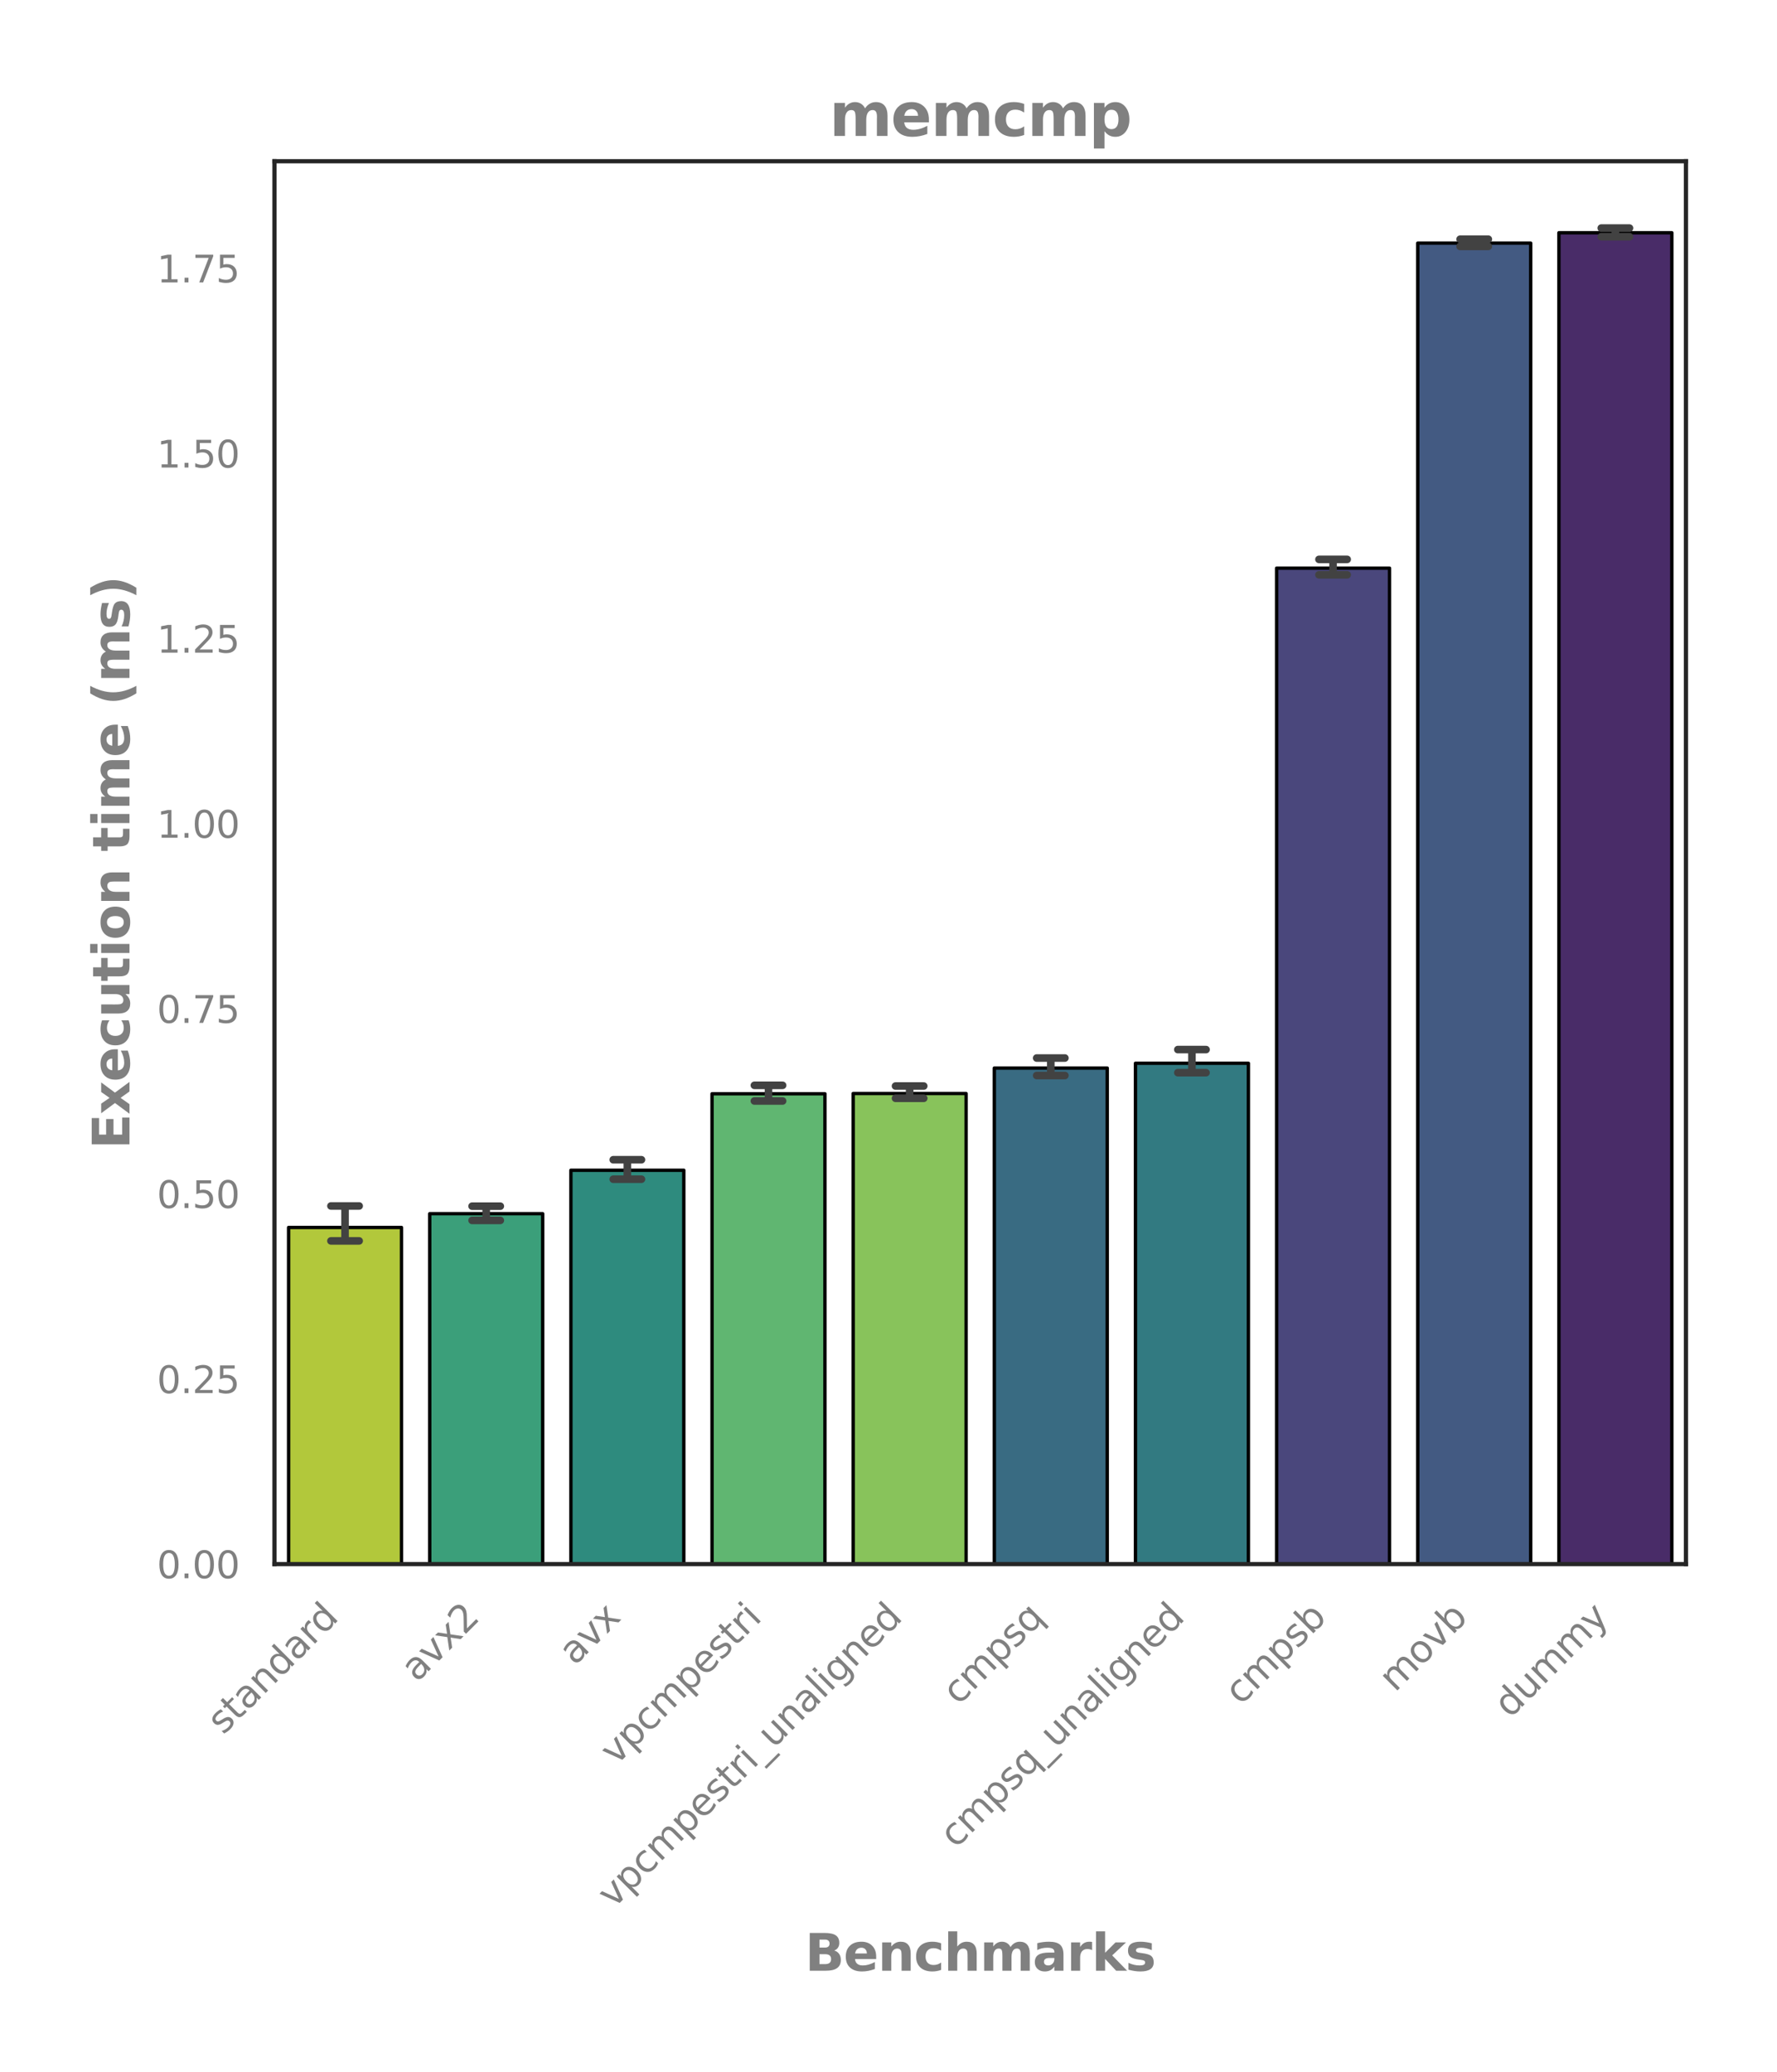 <?xml version="1.0" encoding="utf-8" standalone="no"?>
<!DOCTYPE svg PUBLIC "-//W3C//DTD SVG 1.1//EN"
  "http://www.w3.org/Graphics/SVG/1.1/DTD/svg11.dtd">
<svg xmlns:xlink="http://www.w3.org/1999/xlink" width="421.507pt" height="491.392pt" viewBox="0 0 421.507 491.392" xmlns="http://www.w3.org/2000/svg" version="1.1">
 <defs>
  <style type="text/css">*{stroke-linejoin: round; stroke-linecap: butt}</style>
 </defs>
 <g id="figure_1">
  <g id="patch_1">
   <path d="M 0 491.392 
L 421.507 491.392 
L 421.507 -0 
L 0 -0 
L 0 491.392 
z
" style="fill: none"/>
  </g>
  <g id="axes_1">
   <g id="patch_2">
    <path d="M 65.108 370.878 
L 399.908 370.878 
L 399.908 38.238 
L 65.108 38.238 
L 65.108 370.878 
z
" style="fill: none"/>
   </g>
   <g id="matplotlib.axis_1">
    <g id="xtick_1">
     <g id="text_1">
      <!-- standard -->
      <g style="fill: #808080" transform="translate(52.953 411.507) rotate(-45) scale(0.088 -0.088)">
       <defs>
        <path id="DejaVuSans-73" d="M 2834 3397 
L 2834 2853 
Q 2591 2978 2328 3040 
Q 2066 3103 1784 3103 
Q 1356 3103 1142 2972 
Q 928 2841 928 2578 
Q 928 2378 1081 2264 
Q 1234 2150 1697 2047 
L 1894 2003 
Q 2506 1872 2764 1633 
Q 3022 1394 3022 966 
Q 3022 478 2636 193 
Q 2250 -91 1575 -91 
Q 1294 -91 989 -36 
Q 684 19 347 128 
L 347 722 
Q 666 556 975 473 
Q 1284 391 1588 391 
Q 1994 391 2212 530 
Q 2431 669 2431 922 
Q 2431 1156 2273 1281 
Q 2116 1406 1581 1522 
L 1381 1569 
Q 847 1681 609 1914 
Q 372 2147 372 2553 
Q 372 3047 722 3315 
Q 1072 3584 1716 3584 
Q 2034 3584 2315 3537 
Q 2597 3491 2834 3397 
z
" transform="scale(0.016)"/>
        <path id="DejaVuSans-74" d="M 1172 4494 
L 1172 3500 
L 2356 3500 
L 2356 3053 
L 1172 3053 
L 1172 1153 
Q 1172 725 1289 603 
Q 1406 481 1766 481 
L 2356 481 
L 2356 0 
L 1766 0 
Q 1100 0 847 248 
Q 594 497 594 1153 
L 594 3053 
L 172 3053 
L 172 3500 
L 594 3500 
L 594 4494 
L 1172 4494 
z
" transform="scale(0.016)"/>
        <path id="DejaVuSans-61" d="M 2194 1759 
Q 1497 1759 1228 1600 
Q 959 1441 959 1056 
Q 959 750 1161 570 
Q 1363 391 1709 391 
Q 2188 391 2477 730 
Q 2766 1069 2766 1631 
L 2766 1759 
L 2194 1759 
z
M 3341 1997 
L 3341 0 
L 2766 0 
L 2766 531 
Q 2569 213 2275 61 
Q 1981 -91 1556 -91 
Q 1019 -91 701 211 
Q 384 513 384 1019 
Q 384 1609 779 1909 
Q 1175 2209 1959 2209 
L 2766 2209 
L 2766 2266 
Q 2766 2663 2505 2880 
Q 2244 3097 1772 3097 
Q 1472 3097 1187 3025 
Q 903 2953 641 2809 
L 641 3341 
Q 956 3463 1253 3523 
Q 1550 3584 1831 3584 
Q 2591 3584 2966 3190 
Q 3341 2797 3341 1997 
z
" transform="scale(0.016)"/>
        <path id="DejaVuSans-6e" d="M 3513 2113 
L 3513 0 
L 2938 0 
L 2938 2094 
Q 2938 2591 2744 2837 
Q 2550 3084 2163 3084 
Q 1697 3084 1428 2787 
Q 1159 2491 1159 1978 
L 1159 0 
L 581 0 
L 581 3500 
L 1159 3500 
L 1159 2956 
Q 1366 3272 1645 3428 
Q 1925 3584 2291 3584 
Q 2894 3584 3203 3211 
Q 3513 2838 3513 2113 
z
" transform="scale(0.016)"/>
        <path id="DejaVuSans-64" d="M 2906 2969 
L 2906 4863 
L 3481 4863 
L 3481 0 
L 2906 0 
L 2906 525 
Q 2725 213 2448 61 
Q 2172 -91 1784 -91 
Q 1150 -91 751 415 
Q 353 922 353 1747 
Q 353 2572 751 3078 
Q 1150 3584 1784 3584 
Q 2172 3584 2448 3432 
Q 2725 3281 2906 2969 
z
M 947 1747 
Q 947 1113 1208 752 
Q 1469 391 1925 391 
Q 2381 391 2643 752 
Q 2906 1113 2906 1747 
Q 2906 2381 2643 2742 
Q 2381 3103 1925 3103 
Q 1469 3103 1208 2742 
Q 947 2381 947 1747 
z
" transform="scale(0.016)"/>
        <path id="DejaVuSans-72" d="M 2631 2963 
Q 2534 3019 2420 3045 
Q 2306 3072 2169 3072 
Q 1681 3072 1420 2755 
Q 1159 2438 1159 1844 
L 1159 0 
L 581 0 
L 581 3500 
L 1159 3500 
L 1159 2956 
Q 1341 3275 1631 3429 
Q 1922 3584 2338 3584 
Q 2397 3584 2469 3576 
Q 2541 3569 2628 3553 
L 2631 2963 
z
" transform="scale(0.016)"/>
       </defs>
       <use xlink:href="#DejaVuSans-73"/>
       <use xlink:href="#DejaVuSans-74" transform="translate(52.1 0)"/>
       <use xlink:href="#DejaVuSans-61" transform="translate(91.309 0)"/>
       <use xlink:href="#DejaVuSans-6e" transform="translate(152.588 0)"/>
       <use xlink:href="#DejaVuSans-64" transform="translate(215.967 0)"/>
       <use xlink:href="#DejaVuSans-61" transform="translate(279.443 0)"/>
       <use xlink:href="#DejaVuSans-72" transform="translate(340.723 0)"/>
       <use xlink:href="#DejaVuSans-64" transform="translate(380.086 0)"/>
      </g>
     </g>
    </g>
    <g id="xtick_2">
     <g id="text_2">
      <!-- avx2 -->
      <g style="fill: #808080" transform="translate(98.895 399.044) rotate(-45) scale(0.088 -0.088)">
       <defs>
        <path id="DejaVuSans-76" d="M 191 3500 
L 800 3500 
L 1894 563 
L 2988 3500 
L 3597 3500 
L 2284 0 
L 1503 0 
L 191 3500 
z
" transform="scale(0.016)"/>
        <path id="DejaVuSans-78" d="M 3513 3500 
L 2247 1797 
L 3578 0 
L 2900 0 
L 1881 1375 
L 863 0 
L 184 0 
L 1544 1831 
L 300 3500 
L 978 3500 
L 1906 2253 
L 2834 3500 
L 3513 3500 
z
" transform="scale(0.016)"/>
        <path id="DejaVuSans-32" d="M 1228 531 
L 3431 531 
L 3431 0 
L 469 0 
L 469 531 
Q 828 903 1448 1529 
Q 2069 2156 2228 2338 
Q 2531 2678 2651 2914 
Q 2772 3150 2772 3378 
Q 2772 3750 2511 3984 
Q 2250 4219 1831 4219 
Q 1534 4219 1204 4116 
Q 875 4013 500 3803 
L 500 4441 
Q 881 4594 1212 4672 
Q 1544 4750 1819 4750 
Q 2544 4750 2975 4387 
Q 3406 4025 3406 3419 
Q 3406 3131 3298 2873 
Q 3191 2616 2906 2266 
Q 2828 2175 2409 1742 
Q 1991 1309 1228 531 
z
" transform="scale(0.016)"/>
       </defs>
       <use xlink:href="#DejaVuSans-61"/>
       <use xlink:href="#DejaVuSans-76" transform="translate(61.279 0)"/>
       <use xlink:href="#DejaVuSans-78" transform="translate(120.459 0)"/>
       <use xlink:href="#DejaVuSans-32" transform="translate(179.639 0)"/>
      </g>
     </g>
    </g>
    <g id="xtick_3">
     <g id="text_3">
      <!-- avx -->
      <g style="fill: #808080" transform="translate(136.334 395.085) rotate(-45) scale(0.088 -0.088)">
       <use xlink:href="#DejaVuSans-61"/>
       <use xlink:href="#DejaVuSans-76" transform="translate(61.279 0)"/>
       <use xlink:href="#DejaVuSans-78" transform="translate(120.459 0)"/>
      </g>
     </g>
    </g>
    <g id="xtick_4">
     <g id="text_4">
      <!-- vpcmpestri -->
      <g style="fill: #808080" transform="translate(146.131 418.769) rotate(-45) scale(0.088 -0.088)">
       <defs>
        <path id="DejaVuSans-70" d="M 1159 525 
L 1159 -1331 
L 581 -1331 
L 581 3500 
L 1159 3500 
L 1159 2969 
Q 1341 3281 1617 3432 
Q 1894 3584 2278 3584 
Q 2916 3584 3314 3078 
Q 3713 2572 3713 1747 
Q 3713 922 3314 415 
Q 2916 -91 2278 -91 
Q 1894 -91 1617 61 
Q 1341 213 1159 525 
z
M 3116 1747 
Q 3116 2381 2855 2742 
Q 2594 3103 2138 3103 
Q 1681 3103 1420 2742 
Q 1159 2381 1159 1747 
Q 1159 1113 1420 752 
Q 1681 391 2138 391 
Q 2594 391 2855 752 
Q 3116 1113 3116 1747 
z
" transform="scale(0.016)"/>
        <path id="DejaVuSans-63" d="M 3122 3366 
L 3122 2828 
Q 2878 2963 2633 3030 
Q 2388 3097 2138 3097 
Q 1578 3097 1268 2742 
Q 959 2388 959 1747 
Q 959 1106 1268 751 
Q 1578 397 2138 397 
Q 2388 397 2633 464 
Q 2878 531 3122 666 
L 3122 134 
Q 2881 22 2623 -34 
Q 2366 -91 2075 -91 
Q 1284 -91 818 406 
Q 353 903 353 1747 
Q 353 2603 823 3093 
Q 1294 3584 2113 3584 
Q 2378 3584 2631 3529 
Q 2884 3475 3122 3366 
z
" transform="scale(0.016)"/>
        <path id="DejaVuSans-6d" d="M 3328 2828 
Q 3544 3216 3844 3400 
Q 4144 3584 4550 3584 
Q 5097 3584 5394 3201 
Q 5691 2819 5691 2113 
L 5691 0 
L 5113 0 
L 5113 2094 
Q 5113 2597 4934 2840 
Q 4756 3084 4391 3084 
Q 3944 3084 3684 2787 
Q 3425 2491 3425 1978 
L 3425 0 
L 2847 0 
L 2847 2094 
Q 2847 2600 2669 2842 
Q 2491 3084 2119 3084 
Q 1678 3084 1418 2786 
Q 1159 2488 1159 1978 
L 1159 0 
L 581 0 
L 581 3500 
L 1159 3500 
L 1159 2956 
Q 1356 3278 1631 3431 
Q 1906 3584 2284 3584 
Q 2666 3584 2933 3390 
Q 3200 3197 3328 2828 
z
" transform="scale(0.016)"/>
        <path id="DejaVuSans-65" d="M 3597 1894 
L 3597 1613 
L 953 1613 
Q 991 1019 1311 708 
Q 1631 397 2203 397 
Q 2534 397 2845 478 
Q 3156 559 3463 722 
L 3463 178 
Q 3153 47 2828 -22 
Q 2503 -91 2169 -91 
Q 1331 -91 842 396 
Q 353 884 353 1716 
Q 353 2575 817 3079 
Q 1281 3584 2069 3584 
Q 2775 3584 3186 3129 
Q 3597 2675 3597 1894 
z
M 3022 2063 
Q 3016 2534 2758 2815 
Q 2500 3097 2075 3097 
Q 1594 3097 1305 2825 
Q 1016 2553 972 2059 
L 3022 2063 
z
" transform="scale(0.016)"/>
        <path id="DejaVuSans-69" d="M 603 3500 
L 1178 3500 
L 1178 0 
L 603 0 
L 603 3500 
z
M 603 4863 
L 1178 4863 
L 1178 4134 
L 603 4134 
L 603 4863 
z
" transform="scale(0.016)"/>
       </defs>
       <use xlink:href="#DejaVuSans-76"/>
       <use xlink:href="#DejaVuSans-70" transform="translate(59.18 0)"/>
       <use xlink:href="#DejaVuSans-63" transform="translate(122.656 0)"/>
       <use xlink:href="#DejaVuSans-6d" transform="translate(177.637 0)"/>
       <use xlink:href="#DejaVuSans-70" transform="translate(275.049 0)"/>
       <use xlink:href="#DejaVuSans-65" transform="translate(338.525 0)"/>
       <use xlink:href="#DejaVuSans-73" transform="translate(400.049 0)"/>
       <use xlink:href="#DejaVuSans-74" transform="translate(452.148 0)"/>
       <use xlink:href="#DejaVuSans-72" transform="translate(491.357 0)"/>
       <use xlink:href="#DejaVuSans-69" transform="translate(532.471 0)"/>
      </g>
     </g>
    </g>
    <g id="xtick_5">
     <g id="text_5">
      <!-- vpcmpestri_unaligned -->
      <g style="fill: #808080" transform="translate(145.496 452.711) rotate(-45) scale(0.088 -0.088)">
       <defs>
        <path id="DejaVuSans-5f" d="M 3263 -1063 
L 3263 -1509 
L -63 -1509 
L -63 -1063 
L 3263 -1063 
z
" transform="scale(0.016)"/>
        <path id="DejaVuSans-75" d="M 544 1381 
L 544 3500 
L 1119 3500 
L 1119 1403 
Q 1119 906 1312 657 
Q 1506 409 1894 409 
Q 2359 409 2629 706 
Q 2900 1003 2900 1516 
L 2900 3500 
L 3475 3500 
L 3475 0 
L 2900 0 
L 2900 538 
Q 2691 219 2414 64 
Q 2138 -91 1772 -91 
Q 1169 -91 856 284 
Q 544 659 544 1381 
z
M 1991 3584 
L 1991 3584 
z
" transform="scale(0.016)"/>
        <path id="DejaVuSans-6c" d="M 603 4863 
L 1178 4863 
L 1178 0 
L 603 0 
L 603 4863 
z
" transform="scale(0.016)"/>
        <path id="DejaVuSans-67" d="M 2906 1791 
Q 2906 2416 2648 2759 
Q 2391 3103 1925 3103 
Q 1463 3103 1205 2759 
Q 947 2416 947 1791 
Q 947 1169 1205 825 
Q 1463 481 1925 481 
Q 2391 481 2648 825 
Q 2906 1169 2906 1791 
z
M 3481 434 
Q 3481 -459 3084 -895 
Q 2688 -1331 1869 -1331 
Q 1566 -1331 1297 -1286 
Q 1028 -1241 775 -1147 
L 775 -588 
Q 1028 -725 1275 -790 
Q 1522 -856 1778 -856 
Q 2344 -856 2625 -561 
Q 2906 -266 2906 331 
L 2906 616 
Q 2728 306 2450 153 
Q 2172 0 1784 0 
Q 1141 0 747 490 
Q 353 981 353 1791 
Q 353 2603 747 3093 
Q 1141 3584 1784 3584 
Q 2172 3584 2450 3431 
Q 2728 3278 2906 2969 
L 2906 3500 
L 3481 3500 
L 3481 434 
z
" transform="scale(0.016)"/>
       </defs>
       <use xlink:href="#DejaVuSans-76"/>
       <use xlink:href="#DejaVuSans-70" transform="translate(59.18 0)"/>
       <use xlink:href="#DejaVuSans-63" transform="translate(122.656 0)"/>
       <use xlink:href="#DejaVuSans-6d" transform="translate(177.637 0)"/>
       <use xlink:href="#DejaVuSans-70" transform="translate(275.049 0)"/>
       <use xlink:href="#DejaVuSans-65" transform="translate(338.525 0)"/>
       <use xlink:href="#DejaVuSans-73" transform="translate(400.049 0)"/>
       <use xlink:href="#DejaVuSans-74" transform="translate(452.148 0)"/>
       <use xlink:href="#DejaVuSans-72" transform="translate(491.357 0)"/>
       <use xlink:href="#DejaVuSans-69" transform="translate(532.471 0)"/>
       <use xlink:href="#DejaVuSans-5f" transform="translate(560.254 0)"/>
       <use xlink:href="#DejaVuSans-75" transform="translate(610.254 0)"/>
       <use xlink:href="#DejaVuSans-6e" transform="translate(673.633 0)"/>
       <use xlink:href="#DejaVuSans-61" transform="translate(737.012 0)"/>
       <use xlink:href="#DejaVuSans-6c" transform="translate(798.291 0)"/>
       <use xlink:href="#DejaVuSans-69" transform="translate(826.074 0)"/>
       <use xlink:href="#DejaVuSans-67" transform="translate(853.857 0)"/>
       <use xlink:href="#DejaVuSans-6e" transform="translate(917.334 0)"/>
       <use xlink:href="#DejaVuSans-65" transform="translate(980.713 0)"/>
       <use xlink:href="#DejaVuSans-64" transform="translate(1042.236 0)"/>
      </g>
     </g>
    </g>
    <g id="xtick_6">
     <g id="text_6">
      <!-- cmpsq -->
      <g style="fill: #808080" transform="translate(227.329 404.531) rotate(-45) scale(0.088 -0.088)">
       <defs>
        <path id="DejaVuSans-71" d="M 947 1747 
Q 947 1113 1208 752 
Q 1469 391 1925 391 
Q 2381 391 2643 752 
Q 2906 1113 2906 1747 
Q 2906 2381 2643 2742 
Q 2381 3103 1925 3103 
Q 1469 3103 1208 2742 
Q 947 2381 947 1747 
z
M 2906 525 
Q 2725 213 2448 61 
Q 2172 -91 1784 -91 
Q 1150 -91 751 415 
Q 353 922 353 1747 
Q 353 2572 751 3078 
Q 1150 3584 1784 3584 
Q 2172 3584 2448 3432 
Q 2725 3281 2906 2969 
L 2906 3500 
L 3481 3500 
L 3481 -1331 
L 2906 -1331 
L 2906 525 
z
" transform="scale(0.016)"/>
       </defs>
       <use xlink:href="#DejaVuSans-63"/>
       <use xlink:href="#DejaVuSans-6d" transform="translate(54.98 0)"/>
       <use xlink:href="#DejaVuSans-70" transform="translate(152.393 0)"/>
       <use xlink:href="#DejaVuSans-73" transform="translate(215.869 0)"/>
       <use xlink:href="#DejaVuSans-71" transform="translate(267.969 0)"/>
      </g>
     </g>
    </g>
    <g id="xtick_7">
     <g id="text_7">
      <!-- cmpsq_unaligned -->
      <g style="fill: #808080" transform="translate(226.694 438.473) rotate(-45) scale(0.088 -0.088)">
       <use xlink:href="#DejaVuSans-63"/>
       <use xlink:href="#DejaVuSans-6d" transform="translate(54.98 0)"/>
       <use xlink:href="#DejaVuSans-70" transform="translate(152.393 0)"/>
       <use xlink:href="#DejaVuSans-73" transform="translate(215.869 0)"/>
       <use xlink:href="#DejaVuSans-71" transform="translate(267.969 0)"/>
       <use xlink:href="#DejaVuSans-5f" transform="translate(331.445 0)"/>
       <use xlink:href="#DejaVuSans-75" transform="translate(381.445 0)"/>
       <use xlink:href="#DejaVuSans-6e" transform="translate(444.824 0)"/>
       <use xlink:href="#DejaVuSans-61" transform="translate(508.203 0)"/>
       <use xlink:href="#DejaVuSans-6c" transform="translate(569.482 0)"/>
       <use xlink:href="#DejaVuSans-69" transform="translate(597.266 0)"/>
       <use xlink:href="#DejaVuSans-67" transform="translate(625.049 0)"/>
       <use xlink:href="#DejaVuSans-6e" transform="translate(688.525 0)"/>
       <use xlink:href="#DejaVuSans-65" transform="translate(751.904 0)"/>
       <use xlink:href="#DejaVuSans-64" transform="translate(813.428 0)"/>
      </g>
     </g>
    </g>
    <g id="xtick_8">
     <g id="text_8">
      <!-- cmpsb -->
      <g style="fill: #808080" transform="translate(294.289 404.531) rotate(-45) scale(0.088 -0.088)">
       <defs>
        <path id="DejaVuSans-62" d="M 3116 1747 
Q 3116 2381 2855 2742 
Q 2594 3103 2138 3103 
Q 1681 3103 1420 2742 
Q 1159 2381 1159 1747 
Q 1159 1113 1420 752 
Q 1681 391 2138 391 
Q 2594 391 2855 752 
Q 3116 1113 3116 1747 
z
M 1159 2969 
Q 1341 3281 1617 3432 
Q 1894 3584 2278 3584 
Q 2916 3584 3314 3078 
Q 3713 2572 3713 1747 
Q 3713 922 3314 415 
Q 2916 -91 2278 -91 
Q 1894 -91 1617 61 
Q 1341 213 1159 525 
L 1159 0 
L 581 0 
L 581 4863 
L 1159 4863 
L 1159 2969 
z
" transform="scale(0.016)"/>
       </defs>
       <use xlink:href="#DejaVuSans-63"/>
       <use xlink:href="#DejaVuSans-6d" transform="translate(54.98 0)"/>
       <use xlink:href="#DejaVuSans-70" transform="translate(152.393 0)"/>
       <use xlink:href="#DejaVuSans-73" transform="translate(215.869 0)"/>
       <use xlink:href="#DejaVuSans-62" transform="translate(267.969 0)"/>
      </g>
     </g>
    </g>
    <g id="xtick_9">
     <g id="text_9">
      <!-- movb -->
      <g style="fill: #808080" transform="translate(330.892 401.408) rotate(-45) scale(0.088 -0.088)">
       <defs>
        <path id="DejaVuSans-6f" d="M 1959 3097 
Q 1497 3097 1228 2736 
Q 959 2375 959 1747 
Q 959 1119 1226 758 
Q 1494 397 1959 397 
Q 2419 397 2687 759 
Q 2956 1122 2956 1747 
Q 2956 2369 2687 2733 
Q 2419 3097 1959 3097 
z
M 1959 3584 
Q 2709 3584 3137 3096 
Q 3566 2609 3566 1747 
Q 3566 888 3137 398 
Q 2709 -91 1959 -91 
Q 1206 -91 779 398 
Q 353 888 353 1747 
Q 353 2609 779 3096 
Q 1206 3584 1959 3584 
z
" transform="scale(0.016)"/>
       </defs>
       <use xlink:href="#DejaVuSans-6d"/>
       <use xlink:href="#DejaVuSans-6f" transform="translate(97.412 0)"/>
       <use xlink:href="#DejaVuSans-76" transform="translate(158.594 0)"/>
       <use xlink:href="#DejaVuSans-62" transform="translate(217.773 0)"/>
      </g>
     </g>
    </g>
    <g id="xtick_10">
     <g id="text_10">
      <!-- dummy -->
      <g style="fill: #808080" transform="translate(358.174 407.605) rotate(-45) scale(0.088 -0.088)">
       <defs>
        <path id="DejaVuSans-79" d="M 2059 -325 
Q 1816 -950 1584 -1140 
Q 1353 -1331 966 -1331 
L 506 -1331 
L 506 -850 
L 844 -850 
Q 1081 -850 1212 -737 
Q 1344 -625 1503 -206 
L 1606 56 
L 191 3500 
L 800 3500 
L 1894 763 
L 2988 3500 
L 3597 3500 
L 2059 -325 
z
" transform="scale(0.016)"/>
       </defs>
       <use xlink:href="#DejaVuSans-64"/>
       <use xlink:href="#DejaVuSans-75" transform="translate(63.477 0)"/>
       <use xlink:href="#DejaVuSans-6d" transform="translate(126.855 0)"/>
       <use xlink:href="#DejaVuSans-6d" transform="translate(224.268 0)"/>
       <use xlink:href="#DejaVuSans-79" transform="translate(321.68 0)"/>
      </g>
     </g>
    </g>
    <g id="text_11">
     <!-- Benchmarks -->
     <g style="fill: #808080" transform="translate(190.944 467.296) scale(0.12 -0.12)">
      <defs>
       <path id="DejaVuSans-Bold-42" d="M 2456 2859 
Q 2741 2859 2887 2984 
Q 3034 3109 3034 3353 
Q 3034 3594 2887 3720 
Q 2741 3847 2456 3847 
L 1791 3847 
L 1791 2859 
L 2456 2859 
z
M 2497 819 
Q 2859 819 3042 972 
Q 3225 1125 3225 1434 
Q 3225 1738 3044 1889 
Q 2863 2041 2497 2041 
L 1791 2041 
L 1791 819 
L 2497 819 
z
M 3616 2497 
Q 4003 2384 4215 2081 
Q 4428 1778 4428 1338 
Q 4428 663 3972 331 
Q 3516 0 2584 0 
L 588 0 
L 588 4666 
L 2394 4666 
Q 3366 4666 3802 4372 
Q 4238 4078 4238 3431 
Q 4238 3091 4078 2852 
Q 3919 2613 3616 2497 
z
" transform="scale(0.016)"/>
       <path id="DejaVuSans-Bold-65" d="M 4031 1759 
L 4031 1441 
L 1416 1441 
Q 1456 1047 1700 850 
Q 1944 653 2381 653 
Q 2734 653 3104 758 
Q 3475 863 3866 1075 
L 3866 213 
Q 3469 63 3072 -14 
Q 2675 -91 2278 -91 
Q 1328 -91 801 392 
Q 275 875 275 1747 
Q 275 2603 792 3093 
Q 1309 3584 2216 3584 
Q 3041 3584 3536 3087 
Q 4031 2591 4031 1759 
z
M 2881 2131 
Q 2881 2450 2695 2645 
Q 2509 2841 2209 2841 
Q 1884 2841 1681 2658 
Q 1478 2475 1428 2131 
L 2881 2131 
z
" transform="scale(0.016)"/>
       <path id="DejaVuSans-Bold-6e" d="M 4056 2131 
L 4056 0 
L 2931 0 
L 2931 347 
L 2931 1631 
Q 2931 2084 2911 2256 
Q 2891 2428 2841 2509 
Q 2775 2619 2662 2680 
Q 2550 2741 2406 2741 
Q 2056 2741 1856 2470 
Q 1656 2200 1656 1722 
L 1656 0 
L 538 0 
L 538 3500 
L 1656 3500 
L 1656 2988 
Q 1909 3294 2193 3439 
Q 2478 3584 2822 3584 
Q 3428 3584 3742 3212 
Q 4056 2841 4056 2131 
z
" transform="scale(0.016)"/>
       <path id="DejaVuSans-Bold-63" d="M 3366 3391 
L 3366 2478 
Q 3138 2634 2908 2709 
Q 2678 2784 2431 2784 
Q 1963 2784 1702 2511 
Q 1441 2238 1441 1747 
Q 1441 1256 1702 982 
Q 1963 709 2431 709 
Q 2694 709 2930 787 
Q 3166 866 3366 1019 
L 3366 103 
Q 3103 6 2833 -42 
Q 2563 -91 2291 -91 
Q 1344 -91 809 395 
Q 275 881 275 1747 
Q 275 2613 809 3098 
Q 1344 3584 2291 3584 
Q 2566 3584 2833 3536 
Q 3100 3488 3366 3391 
z
" transform="scale(0.016)"/>
       <path id="DejaVuSans-Bold-68" d="M 4056 2131 
L 4056 0 
L 2931 0 
L 2931 347 
L 2931 1625 
Q 2931 2084 2911 2256 
Q 2891 2428 2841 2509 
Q 2775 2619 2662 2680 
Q 2550 2741 2406 2741 
Q 2056 2741 1856 2470 
Q 1656 2200 1656 1722 
L 1656 0 
L 538 0 
L 538 4863 
L 1656 4863 
L 1656 2988 
Q 1909 3294 2193 3439 
Q 2478 3584 2822 3584 
Q 3428 3584 3742 3212 
Q 4056 2841 4056 2131 
z
" transform="scale(0.016)"/>
       <path id="DejaVuSans-Bold-6d" d="M 3781 2919 
Q 3994 3244 4286 3414 
Q 4578 3584 4928 3584 
Q 5531 3584 5847 3212 
Q 6163 2841 6163 2131 
L 6163 0 
L 5038 0 
L 5038 1825 
Q 5041 1866 5042 1909 
Q 5044 1953 5044 2034 
Q 5044 2406 4934 2573 
Q 4825 2741 4581 2741 
Q 4263 2741 4089 2478 
Q 3916 2216 3909 1719 
L 3909 0 
L 2784 0 
L 2784 1825 
Q 2784 2406 2684 2573 
Q 2584 2741 2328 2741 
Q 2006 2741 1831 2477 
Q 1656 2213 1656 1722 
L 1656 0 
L 531 0 
L 531 3500 
L 1656 3500 
L 1656 2988 
Q 1863 3284 2130 3434 
Q 2397 3584 2719 3584 
Q 3081 3584 3359 3409 
Q 3638 3234 3781 2919 
z
" transform="scale(0.016)"/>
       <path id="DejaVuSans-Bold-61" d="M 2106 1575 
Q 1756 1575 1579 1456 
Q 1403 1338 1403 1106 
Q 1403 894 1545 773 
Q 1688 653 1941 653 
Q 2256 653 2472 879 
Q 2688 1106 2688 1447 
L 2688 1575 
L 2106 1575 
z
M 3816 1997 
L 3816 0 
L 2688 0 
L 2688 519 
Q 2463 200 2181 54 
Q 1900 -91 1497 -91 
Q 953 -91 614 226 
Q 275 544 275 1050 
Q 275 1666 698 1953 
Q 1122 2241 2028 2241 
L 2688 2241 
L 2688 2328 
Q 2688 2594 2478 2717 
Q 2269 2841 1825 2841 
Q 1466 2841 1156 2769 
Q 847 2697 581 2553 
L 581 3406 
Q 941 3494 1303 3539 
Q 1666 3584 2028 3584 
Q 2975 3584 3395 3211 
Q 3816 2838 3816 1997 
z
" transform="scale(0.016)"/>
       <path id="DejaVuSans-Bold-72" d="M 3138 2547 
Q 2991 2616 2845 2648 
Q 2700 2681 2553 2681 
Q 2122 2681 1889 2404 
Q 1656 2128 1656 1613 
L 1656 0 
L 538 0 
L 538 3500 
L 1656 3500 
L 1656 2925 
Q 1872 3269 2151 3426 
Q 2431 3584 2822 3584 
Q 2878 3584 2943 3579 
Q 3009 3575 3134 3559 
L 3138 2547 
z
" transform="scale(0.016)"/>
       <path id="DejaVuSans-Bold-6b" d="M 538 4863 
L 1656 4863 
L 1656 2216 
L 2944 3500 
L 4244 3500 
L 2534 1894 
L 4378 0 
L 3022 0 
L 1656 1459 
L 1656 0 
L 538 0 
L 538 4863 
z
" transform="scale(0.016)"/>
       <path id="DejaVuSans-Bold-73" d="M 3272 3391 
L 3272 2541 
Q 2913 2691 2578 2766 
Q 2244 2841 1947 2841 
Q 1628 2841 1473 2761 
Q 1319 2681 1319 2516 
Q 1319 2381 1436 2309 
Q 1553 2238 1856 2203 
L 2053 2175 
Q 2913 2066 3209 1816 
Q 3506 1566 3506 1031 
Q 3506 472 3093 190 
Q 2681 -91 1863 -91 
Q 1516 -91 1145 -36 
Q 775 19 384 128 
L 384 978 
Q 719 816 1070 734 
Q 1422 653 1784 653 
Q 2113 653 2278 743 
Q 2444 834 2444 1013 
Q 2444 1163 2330 1236 
Q 2216 1309 1875 1350 
L 1678 1375 
Q 931 1469 631 1722 
Q 331 1975 331 2491 
Q 331 3047 712 3315 
Q 1094 3584 1881 3584 
Q 2191 3584 2531 3537 
Q 2872 3491 3272 3391 
z
" transform="scale(0.016)"/>
      </defs>
      <use xlink:href="#DejaVuSans-Bold-42"/>
      <use xlink:href="#DejaVuSans-Bold-65" transform="translate(76.221 0)"/>
      <use xlink:href="#DejaVuSans-Bold-6e" transform="translate(144.043 0)"/>
      <use xlink:href="#DejaVuSans-Bold-63" transform="translate(215.234 0)"/>
      <use xlink:href="#DejaVuSans-Bold-68" transform="translate(274.512 0)"/>
      <use xlink:href="#DejaVuSans-Bold-6d" transform="translate(345.703 0)"/>
      <use xlink:href="#DejaVuSans-Bold-61" transform="translate(449.902 0)"/>
      <use xlink:href="#DejaVuSans-Bold-72" transform="translate(517.383 0)"/>
      <use xlink:href="#DejaVuSans-Bold-6b" transform="translate(566.699 0)"/>
      <use xlink:href="#DejaVuSans-Bold-73" transform="translate(633.203 0)"/>
     </g>
    </g>
   </g>
   <g id="matplotlib.axis_2">
    <g id="ytick_1">
     <g id="text_12">
      <!-- 0.00 -->
      <g style="fill: #808080" transform="translate(37.214 374.221) scale(0.088 -0.088)">
       <defs>
        <path id="DejaVuSans-30" d="M 2034 4250 
Q 1547 4250 1301 3770 
Q 1056 3291 1056 2328 
Q 1056 1369 1301 889 
Q 1547 409 2034 409 
Q 2525 409 2770 889 
Q 3016 1369 3016 2328 
Q 3016 3291 2770 3770 
Q 2525 4250 2034 4250 
z
M 2034 4750 
Q 2819 4750 3233 4129 
Q 3647 3509 3647 2328 
Q 3647 1150 3233 529 
Q 2819 -91 2034 -91 
Q 1250 -91 836 529 
Q 422 1150 422 2328 
Q 422 3509 836 4129 
Q 1250 4750 2034 4750 
z
" transform="scale(0.016)"/>
        <path id="DejaVuSans-2e" d="M 684 794 
L 1344 794 
L 1344 0 
L 684 0 
L 684 794 
z
" transform="scale(0.016)"/>
       </defs>
       <use xlink:href="#DejaVuSans-30"/>
       <use xlink:href="#DejaVuSans-2e" transform="translate(63.623 0)"/>
       <use xlink:href="#DejaVuSans-30" transform="translate(95.41 0)"/>
       <use xlink:href="#DejaVuSans-30" transform="translate(159.033 0)"/>
      </g>
     </g>
    </g>
    <g id="ytick_2">
     <g id="text_13">
      <!-- 0.25 -->
      <g style="fill: #808080" transform="translate(37.214 330.327) scale(0.088 -0.088)">
       <defs>
        <path id="DejaVuSans-35" d="M 691 4666 
L 3169 4666 
L 3169 4134 
L 1269 4134 
L 1269 2991 
Q 1406 3038 1543 3061 
Q 1681 3084 1819 3084 
Q 2600 3084 3056 2656 
Q 3513 2228 3513 1497 
Q 3513 744 3044 326 
Q 2575 -91 1722 -91 
Q 1428 -91 1123 -41 
Q 819 9 494 109 
L 494 744 
Q 775 591 1075 516 
Q 1375 441 1709 441 
Q 2250 441 2565 725 
Q 2881 1009 2881 1497 
Q 2881 1984 2565 2268 
Q 2250 2553 1709 2553 
Q 1456 2553 1204 2497 
Q 953 2441 691 2322 
L 691 4666 
z
" transform="scale(0.016)"/>
       </defs>
       <use xlink:href="#DejaVuSans-30"/>
       <use xlink:href="#DejaVuSans-2e" transform="translate(63.623 0)"/>
       <use xlink:href="#DejaVuSans-32" transform="translate(95.41 0)"/>
       <use xlink:href="#DejaVuSans-35" transform="translate(159.033 0)"/>
      </g>
     </g>
    </g>
    <g id="ytick_3">
     <g id="text_14">
      <!-- 0.50 -->
      <g style="fill: #808080" transform="translate(37.214 286.434) scale(0.088 -0.088)">
       <use xlink:href="#DejaVuSans-30"/>
       <use xlink:href="#DejaVuSans-2e" transform="translate(63.623 0)"/>
       <use xlink:href="#DejaVuSans-35" transform="translate(95.41 0)"/>
       <use xlink:href="#DejaVuSans-30" transform="translate(159.033 0)"/>
      </g>
     </g>
    </g>
    <g id="ytick_4">
     <g id="text_15">
      <!-- 0.75 -->
      <g style="fill: #808080" transform="translate(37.214 242.54) scale(0.088 -0.088)">
       <defs>
        <path id="DejaVuSans-37" d="M 525 4666 
L 3525 4666 
L 3525 4397 
L 1831 0 
L 1172 0 
L 2766 4134 
L 525 4134 
L 525 4666 
z
" transform="scale(0.016)"/>
       </defs>
       <use xlink:href="#DejaVuSans-30"/>
       <use xlink:href="#DejaVuSans-2e" transform="translate(63.623 0)"/>
       <use xlink:href="#DejaVuSans-37" transform="translate(95.41 0)"/>
       <use xlink:href="#DejaVuSans-35" transform="translate(159.033 0)"/>
      </g>
     </g>
    </g>
    <g id="ytick_5">
     <g id="text_16">
      <!-- 1.00 -->
      <g style="fill: #808080" transform="translate(37.214 198.646) scale(0.088 -0.088)">
       <defs>
        <path id="DejaVuSans-31" d="M 794 531 
L 1825 531 
L 1825 4091 
L 703 3866 
L 703 4441 
L 1819 4666 
L 2450 4666 
L 2450 531 
L 3481 531 
L 3481 0 
L 794 0 
L 794 531 
z
" transform="scale(0.016)"/>
       </defs>
       <use xlink:href="#DejaVuSans-31"/>
       <use xlink:href="#DejaVuSans-2e" transform="translate(63.623 0)"/>
       <use xlink:href="#DejaVuSans-30" transform="translate(95.41 0)"/>
       <use xlink:href="#DejaVuSans-30" transform="translate(159.033 0)"/>
      </g>
     </g>
    </g>
    <g id="ytick_6">
     <g id="text_17">
      <!-- 1.25 -->
      <g style="fill: #808080" transform="translate(37.214 154.753) scale(0.088 -0.088)">
       <use xlink:href="#DejaVuSans-31"/>
       <use xlink:href="#DejaVuSans-2e" transform="translate(63.623 0)"/>
       <use xlink:href="#DejaVuSans-32" transform="translate(95.41 0)"/>
       <use xlink:href="#DejaVuSans-35" transform="translate(159.033 0)"/>
      </g>
     </g>
    </g>
    <g id="ytick_7">
     <g id="text_18">
      <!-- 1.50 -->
      <g style="fill: #808080" transform="translate(37.214 110.859) scale(0.088 -0.088)">
       <use xlink:href="#DejaVuSans-31"/>
       <use xlink:href="#DejaVuSans-2e" transform="translate(63.623 0)"/>
       <use xlink:href="#DejaVuSans-35" transform="translate(95.41 0)"/>
       <use xlink:href="#DejaVuSans-30" transform="translate(159.033 0)"/>
      </g>
     </g>
    </g>
    <g id="ytick_8">
     <g id="text_19">
      <!-- 1.75 -->
      <g style="fill: #808080" transform="translate(37.214 66.965) scale(0.088 -0.088)">
       <use xlink:href="#DejaVuSans-31"/>
       <use xlink:href="#DejaVuSans-2e" transform="translate(63.623 0)"/>
       <use xlink:href="#DejaVuSans-37" transform="translate(95.41 0)"/>
       <use xlink:href="#DejaVuSans-35" transform="translate(159.033 0)"/>
      </g>
     </g>
    </g>
    <g id="text_20">
     <!-- Execution time (ms) -->
     <g style="fill: #808080" transform="translate(30.718 272.474) rotate(-90) scale(0.12 -0.12)">
      <defs>
       <path id="DejaVuSans-Bold-45" d="M 588 4666 
L 3834 4666 
L 3834 3756 
L 1791 3756 
L 1791 2888 
L 3713 2888 
L 3713 1978 
L 1791 1978 
L 1791 909 
L 3903 909 
L 3903 0 
L 588 0 
L 588 4666 
z
" transform="scale(0.016)"/>
       <path id="DejaVuSans-Bold-78" d="M 1422 1791 
L 159 3500 
L 1344 3500 
L 2059 2463 
L 2784 3500 
L 3969 3500 
L 2706 1797 
L 4031 0 
L 2847 0 
L 2059 1106 
L 1281 0 
L 97 0 
L 1422 1791 
z
" transform="scale(0.016)"/>
       <path id="DejaVuSans-Bold-75" d="M 500 1363 
L 500 3500 
L 1625 3500 
L 1625 3150 
Q 1625 2866 1622 2436 
Q 1619 2006 1619 1863 
Q 1619 1441 1641 1255 
Q 1663 1069 1716 984 
Q 1784 875 1895 815 
Q 2006 756 2150 756 
Q 2500 756 2700 1025 
Q 2900 1294 2900 1772 
L 2900 3500 
L 4019 3500 
L 4019 0 
L 2900 0 
L 2900 506 
Q 2647 200 2364 54 
Q 2081 -91 1741 -91 
Q 1134 -91 817 281 
Q 500 653 500 1363 
z
" transform="scale(0.016)"/>
       <path id="DejaVuSans-Bold-74" d="M 1759 4494 
L 1759 3500 
L 2913 3500 
L 2913 2700 
L 1759 2700 
L 1759 1216 
Q 1759 972 1856 886 
Q 1953 800 2241 800 
L 2816 800 
L 2816 0 
L 1856 0 
Q 1194 0 917 276 
Q 641 553 641 1216 
L 641 2700 
L 84 2700 
L 84 3500 
L 641 3500 
L 641 4494 
L 1759 4494 
z
" transform="scale(0.016)"/>
       <path id="DejaVuSans-Bold-69" d="M 538 3500 
L 1656 3500 
L 1656 0 
L 538 0 
L 538 3500 
z
M 538 4863 
L 1656 4863 
L 1656 3950 
L 538 3950 
L 538 4863 
z
" transform="scale(0.016)"/>
       <path id="DejaVuSans-Bold-6f" d="M 2203 2784 
Q 1831 2784 1636 2517 
Q 1441 2250 1441 1747 
Q 1441 1244 1636 976 
Q 1831 709 2203 709 
Q 2569 709 2762 976 
Q 2956 1244 2956 1747 
Q 2956 2250 2762 2517 
Q 2569 2784 2203 2784 
z
M 2203 3584 
Q 3106 3584 3614 3096 
Q 4122 2609 4122 1747 
Q 4122 884 3614 396 
Q 3106 -91 2203 -91 
Q 1297 -91 786 396 
Q 275 884 275 1747 
Q 275 2609 786 3096 
Q 1297 3584 2203 3584 
z
" transform="scale(0.016)"/>
       <path id="DejaVuSans-Bold-20" transform="scale(0.016)"/>
       <path id="DejaVuSans-Bold-28" d="M 2413 -844 
L 1484 -844 
Q 1006 -72 778 623 
Q 550 1319 550 2003 
Q 550 2688 779 3389 
Q 1009 4091 1484 4856 
L 2413 4856 
Q 2013 4116 1813 3408 
Q 1613 2700 1613 2009 
Q 1613 1319 1811 609 
Q 2009 -100 2413 -844 
z
" transform="scale(0.016)"/>
       <path id="DejaVuSans-Bold-29" d="M 513 -844 
Q 913 -100 1113 609 
Q 1313 1319 1313 2009 
Q 1313 2700 1113 3408 
Q 913 4116 513 4856 
L 1441 4856 
Q 1916 4091 2145 3389 
Q 2375 2688 2375 2003 
Q 2375 1319 2147 623 
Q 1919 -72 1441 -844 
L 513 -844 
z
" transform="scale(0.016)"/>
      </defs>
      <use xlink:href="#DejaVuSans-Bold-45"/>
      <use xlink:href="#DejaVuSans-Bold-78" transform="translate(68.311 0)"/>
      <use xlink:href="#DejaVuSans-Bold-65" transform="translate(132.812 0)"/>
      <use xlink:href="#DejaVuSans-Bold-63" transform="translate(200.635 0)"/>
      <use xlink:href="#DejaVuSans-Bold-75" transform="translate(259.912 0)"/>
      <use xlink:href="#DejaVuSans-Bold-74" transform="translate(331.104 0)"/>
      <use xlink:href="#DejaVuSans-Bold-69" transform="translate(378.906 0)"/>
      <use xlink:href="#DejaVuSans-Bold-6f" transform="translate(413.184 0)"/>
      <use xlink:href="#DejaVuSans-Bold-6e" transform="translate(481.885 0)"/>
      <use xlink:href="#DejaVuSans-Bold-20" transform="translate(553.076 0)"/>
      <use xlink:href="#DejaVuSans-Bold-74" transform="translate(587.891 0)"/>
      <use xlink:href="#DejaVuSans-Bold-69" transform="translate(635.693 0)"/>
      <use xlink:href="#DejaVuSans-Bold-6d" transform="translate(669.971 0)"/>
      <use xlink:href="#DejaVuSans-Bold-65" transform="translate(774.17 0)"/>
      <use xlink:href="#DejaVuSans-Bold-20" transform="translate(841.992 0)"/>
      <use xlink:href="#DejaVuSans-Bold-28" transform="translate(876.807 0)"/>
      <use xlink:href="#DejaVuSans-Bold-6d" transform="translate(922.51 0)"/>
      <use xlink:href="#DejaVuSans-Bold-73" transform="translate(1026.709 0)"/>
      <use xlink:href="#DejaVuSans-Bold-29" transform="translate(1086.23 0)"/>
     </g>
    </g>
   </g>
   <g id="patch_3">
    <path d="M 68.456 370.878 
L 95.24 370.878 
L 95.24 291.055 
L 68.456 291.055 
z
" clip-path="url(#p39b55c3545)" style="fill: #b2c83b; stroke: #000000; stroke-width: 0.8; stroke-linejoin: miter"/>
   </g>
   <g id="patch_4">
    <path d="M 202.375 370.878 
L 229.16 370.878 
L 229.16 259.292 
L 202.375 259.292 
z
" clip-path="url(#p39b55c3545)" style="fill: #88c35b; stroke: #000000; stroke-width: 0.8; stroke-linejoin: miter"/>
   </g>
   <g id="patch_5">
    <path d="M 168.895 370.878 
L 195.679 370.878 
L 195.679 259.355 
L 168.895 259.355 
z
" clip-path="url(#p39b55c3545)" style="fill: #60b671; stroke: #000000; stroke-width: 0.8; stroke-linejoin: miter"/>
   </g>
   <g id="patch_6">
    <path d="M 101.936 370.878 
L 128.72 370.878 
L 128.72 287.784 
L 101.936 287.784 
z
" clip-path="url(#p39b55c3545)" style="fill: #3b9f7a; stroke: #000000; stroke-width: 0.8; stroke-linejoin: miter"/>
   </g>
   <g id="patch_7">
    <path d="M 135.416 370.878 
L 162.2 370.878 
L 162.2 277.49 
L 135.416 277.49 
z
" clip-path="url(#p39b55c3545)" style="fill: #2e8b7e; stroke: #000000; stroke-width: 0.8; stroke-linejoin: miter"/>
   </g>
   <g id="patch_8">
    <path d="M 269.336 370.878 
L 296.12 370.878 
L 296.12 252.116 
L 269.336 252.116 
z
" clip-path="url(#p39b55c3545)" style="fill: #327a81; stroke: #000000; stroke-width: 0.8; stroke-linejoin: miter"/>
   </g>
   <g id="patch_9">
    <path d="M 235.856 370.878 
L 262.639 370.878 
L 262.639 253.256 
L 235.856 253.256 
z
" clip-path="url(#p39b55c3545)" style="fill: #396b82; stroke: #000000; stroke-width: 0.8; stroke-linejoin: miter"/>
   </g>
   <g id="patch_10">
    <path d="M 336.296 370.878 
L 363.079 370.878 
L 363.079 57.643 
L 336.296 57.643 
z
" clip-path="url(#p39b55c3545)" style="fill: #435a82; stroke: #000000; stroke-width: 0.8; stroke-linejoin: miter"/>
   </g>
   <g id="patch_11">
    <path d="M 302.815 370.878 
L 329.599 370.878 
L 329.599 134.719 
L 302.815 134.719 
z
" clip-path="url(#p39b55c3545)" style="fill: #4a477c; stroke: #000000; stroke-width: 0.8; stroke-linejoin: miter"/>
   </g>
   <g id="patch_12">
    <path d="M 369.776 370.878 
L 396.56 370.878 
L 396.56 55.189 
L 369.776 55.189 
z
" clip-path="url(#p39b55c3545)" style="fill: #492c68; stroke: #000000; stroke-width: 0.8; stroke-linejoin: miter"/>
   </g>
   <g id="line2d_1">
    <path d="M 78.499 294.241 
L 85.195 294.241 
M 81.847 294.241 
L 81.847 285.958 
M 78.499 285.958 
L 85.195 285.958 
" clip-path="url(#p39b55c3545)" style="fill: none; stroke: #424242; stroke-width: 1.8; stroke-linecap: round"/>
   </g>
   <g id="line2d_2">
    <path d="M 212.419 260.425 
L 219.115 260.425 
M 215.768 260.425 
L 215.768 257.517 
M 212.419 257.517 
L 219.115 257.517 
" clip-path="url(#p39b55c3545)" style="fill: none; stroke: #424242; stroke-width: 1.8; stroke-linecap: round"/>
   </g>
   <g id="line2d_3">
    <path d="M 178.94 261.064 
L 185.636 261.064 
M 182.287 261.064 
L 182.287 257.349 
M 178.94 257.349 
L 185.636 257.349 
" clip-path="url(#p39b55c3545)" style="fill: none; stroke: #424242; stroke-width: 1.8; stroke-linecap: round"/>
   </g>
   <g id="line2d_4">
    <path d="M 111.98 289.381 
L 118.675 289.381 
M 115.328 289.381 
L 115.328 286.007 
M 111.98 286.007 
L 118.675 286.007 
" clip-path="url(#p39b55c3545)" style="fill: none; stroke: #424242; stroke-width: 1.8; stroke-linecap: round"/>
   </g>
   <g id="line2d_5">
    <path d="M 145.459 279.611 
L 152.155 279.611 
M 148.808 279.611 
L 148.808 274.994 
M 145.459 274.994 
L 152.155 274.994 
" clip-path="url(#p39b55c3545)" style="fill: none; stroke: #424242; stroke-width: 1.8; stroke-linecap: round"/>
   </g>
   <g id="line2d_6">
    <path d="M 279.38 254.354 
L 286.075 254.354 
M 282.728 254.354 
L 282.728 248.872 
M 279.38 248.872 
L 286.075 248.872 
" clip-path="url(#p39b55c3545)" style="fill: none; stroke: #424242; stroke-width: 1.8; stroke-linecap: round"/>
   </g>
   <g id="line2d_7">
    <path d="M 245.899 255.025 
L 252.595 255.025 
M 249.248 255.025 
L 249.248 250.879 
M 245.899 250.879 
L 252.595 250.879 
" clip-path="url(#p39b55c3545)" style="fill: none; stroke: #424242; stroke-width: 1.8; stroke-linecap: round"/>
   </g>
   <g id="line2d_8">
    <path d="M 346.339 58.423 
L 353.036 58.423 
M 349.688 58.423 
L 349.688 56.717 
M 346.339 56.717 
L 353.036 56.717 
" clip-path="url(#p39b55c3545)" style="fill: none; stroke: #424242; stroke-width: 1.8; stroke-linecap: round"/>
   </g>
   <g id="line2d_9">
    <path d="M 312.86 136.297 
L 319.555 136.297 
M 316.207 136.297 
L 316.207 132.64 
M 312.86 132.64 
L 319.555 132.64 
" clip-path="url(#p39b55c3545)" style="fill: none; stroke: #424242; stroke-width: 1.8; stroke-linecap: round"/>
   </g>
   <g id="line2d_10">
    <path d="M 379.82 56.131 
L 386.515 56.131 
M 383.168 56.131 
L 383.168 54.078 
M 379.82 54.078 
L 386.515 54.078 
" clip-path="url(#p39b55c3545)" style="fill: none; stroke: #424242; stroke-width: 1.8; stroke-linecap: round"/>
   </g>
   <g id="patch_13">
    <path d="M 65.108 370.878 
L 65.108 38.238 
" style="fill: none; stroke: #262626; stroke-linejoin: miter; stroke-linecap: square"/>
   </g>
   <g id="patch_14">
    <path d="M 399.908 370.878 
L 399.908 38.238 
" style="fill: none; stroke: #262626; stroke-linejoin: miter; stroke-linecap: square"/>
   </g>
   <g id="patch_15">
    <path d="M 65.108 370.878 
L 399.908 370.878 
" style="fill: none; stroke: #262626; stroke-linejoin: miter; stroke-linecap: square"/>
   </g>
   <g id="patch_16">
    <path d="M 65.108 38.238 
L 399.908 38.238 
" style="fill: none; stroke: #262626; stroke-linejoin: miter; stroke-linecap: square"/>
   </g>
   <g id="text_21">
    <!-- memcmp -->
    <g style="fill: #808080" transform="translate(196.717 32.238) scale(0.14 -0.14)">
     <defs>
      <path id="DejaVuSans-Bold-70" d="M 1656 506 
L 1656 -1331 
L 538 -1331 
L 538 3500 
L 1656 3500 
L 1656 2988 
Q 1888 3294 2169 3439 
Q 2450 3584 2816 3584 
Q 3463 3584 3878 3070 
Q 4294 2556 4294 1747 
Q 4294 938 3878 423 
Q 3463 -91 2816 -91 
Q 2450 -91 2169 54 
Q 1888 200 1656 506 
z
M 2400 2772 
Q 2041 2772 1848 2508 
Q 1656 2244 1656 1747 
Q 1656 1250 1848 986 
Q 2041 722 2400 722 
Q 2759 722 2948 984 
Q 3138 1247 3138 1747 
Q 3138 2247 2948 2509 
Q 2759 2772 2400 2772 
z
" transform="scale(0.016)"/>
     </defs>
     <use xlink:href="#DejaVuSans-Bold-6d"/>
     <use xlink:href="#DejaVuSans-Bold-65" transform="translate(104.199 0)"/>
     <use xlink:href="#DejaVuSans-Bold-6d" transform="translate(172.021 0)"/>
     <use xlink:href="#DejaVuSans-Bold-63" transform="translate(276.221 0)"/>
     <use xlink:href="#DejaVuSans-Bold-6d" transform="translate(335.498 0)"/>
     <use xlink:href="#DejaVuSans-Bold-70" transform="translate(439.697 0)"/>
    </g>
   </g>
  </g>
 </g>
 <defs>
  <clipPath id="p39b55c3545">
   <rect x="65.108" y="38.238" width="334.8" height="332.64"/>
  </clipPath>
 </defs>
</svg>
